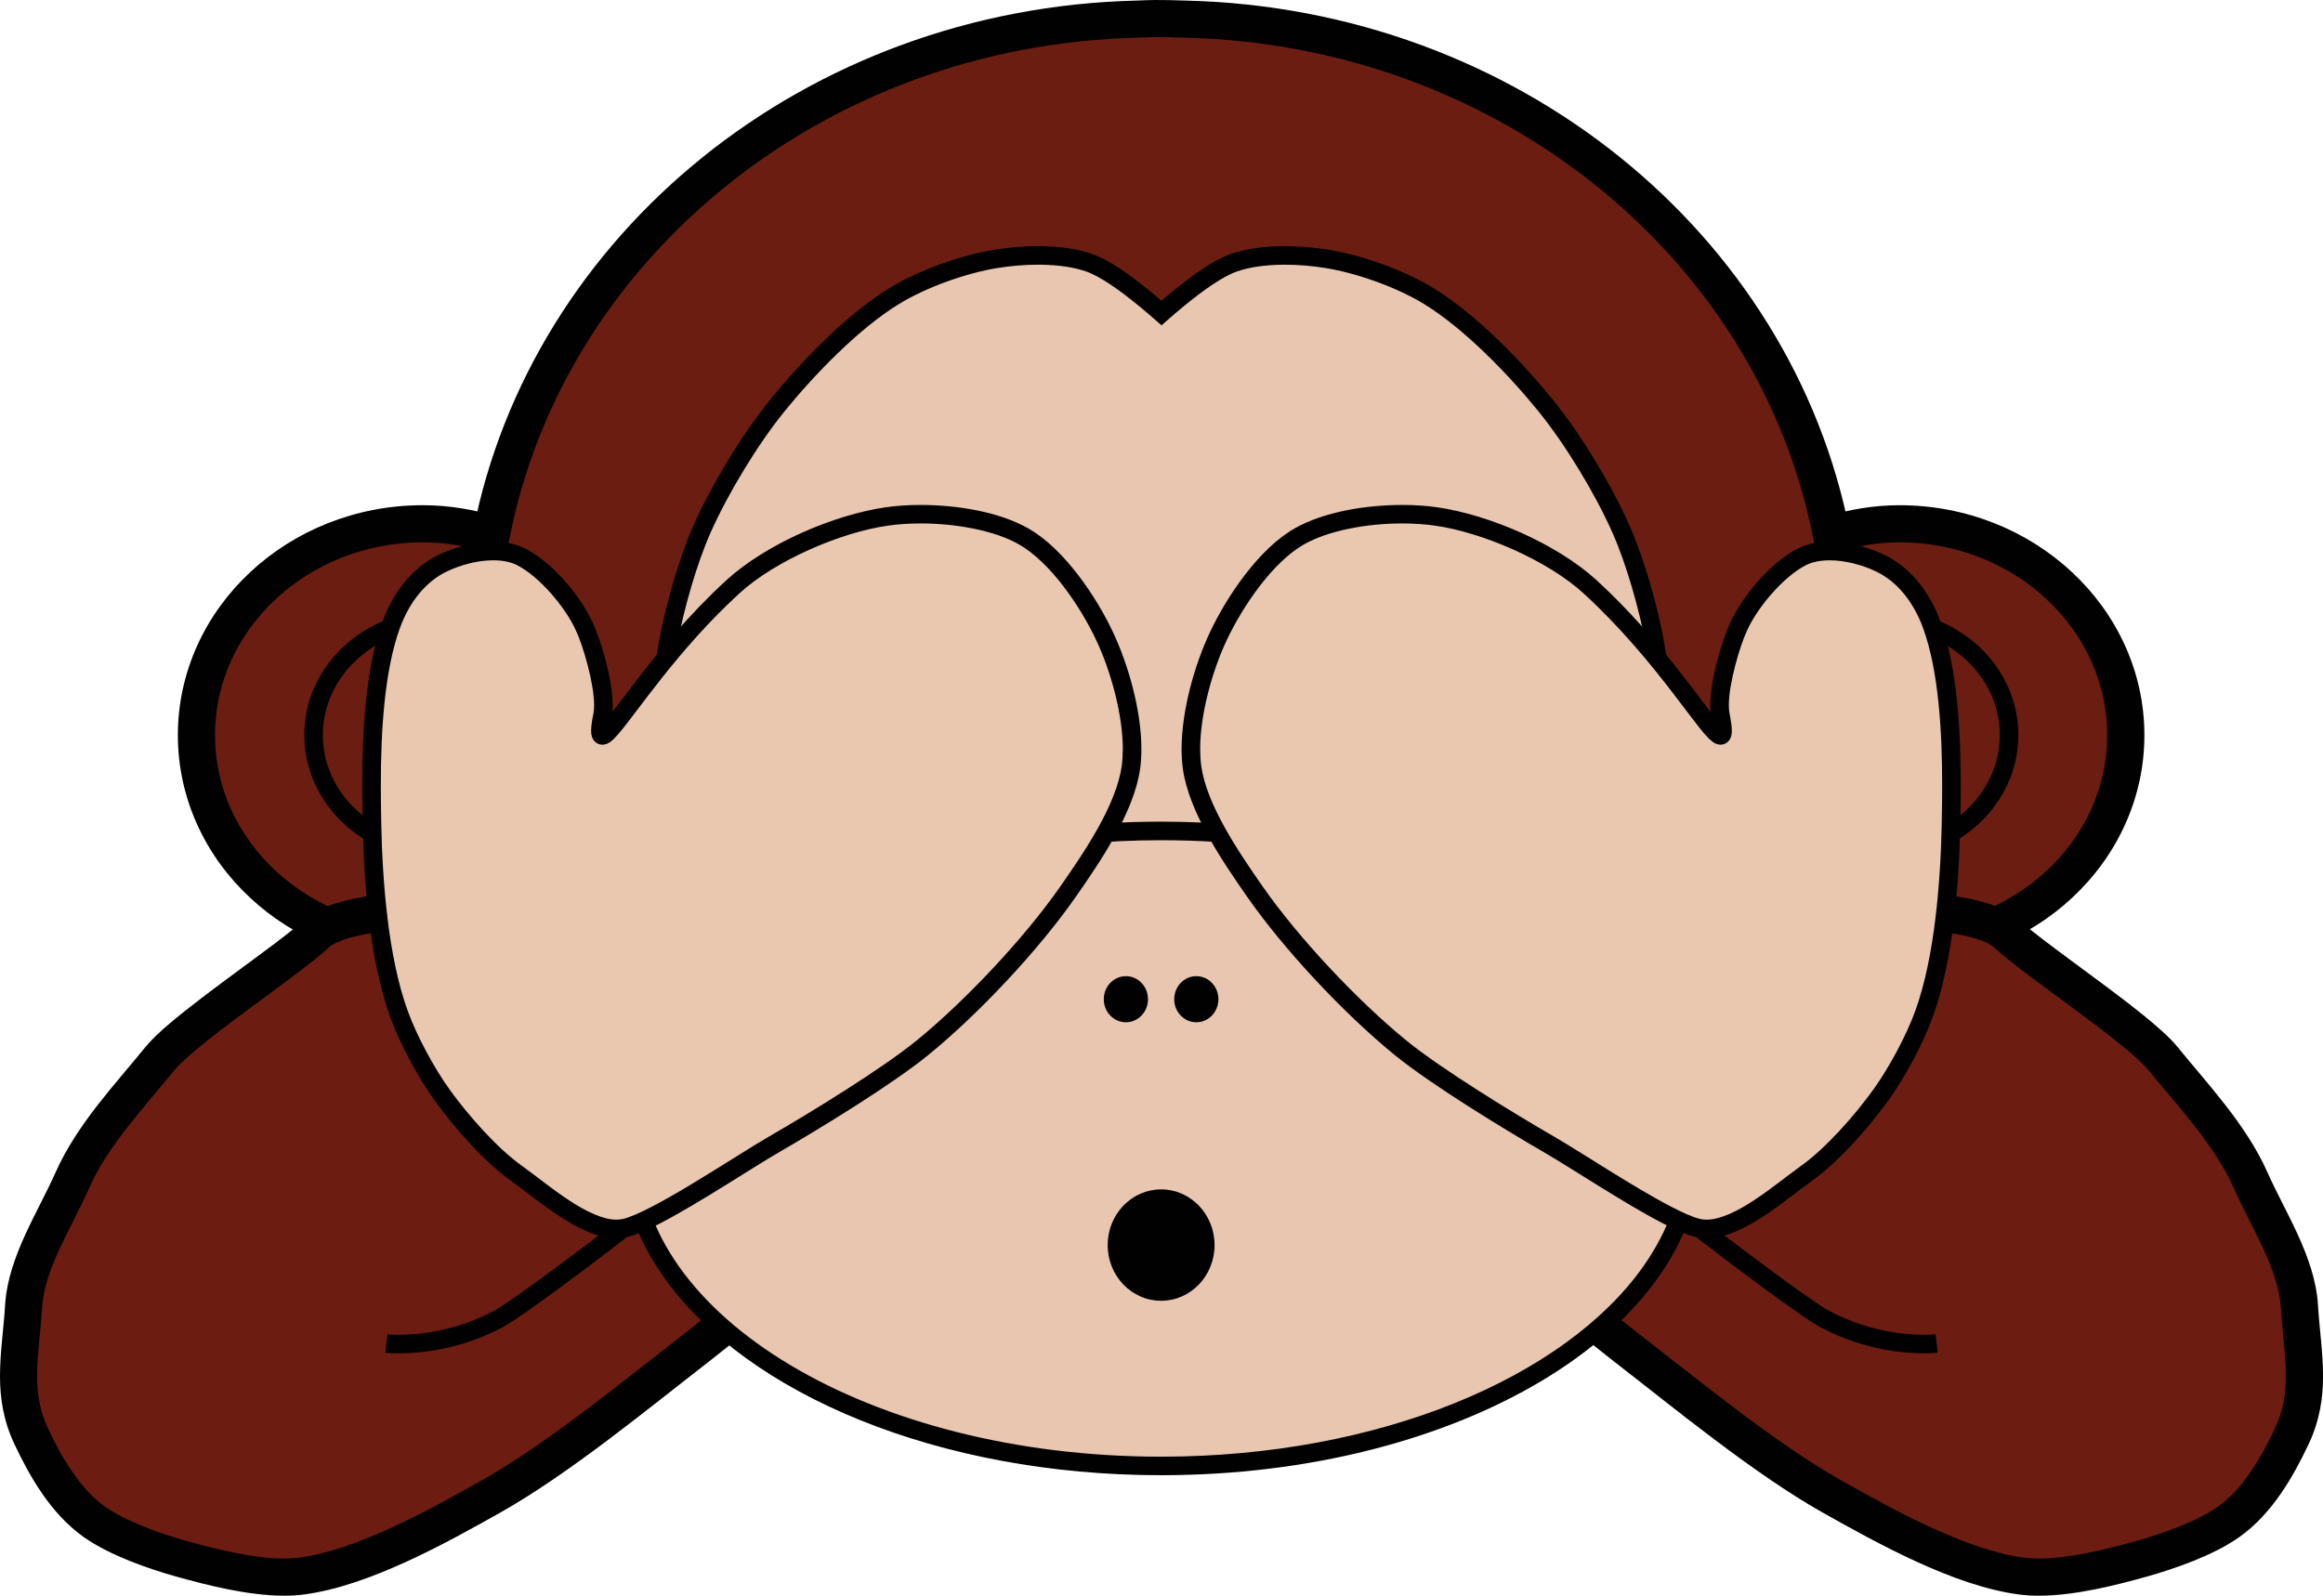 <?xml version="1.0" encoding="utf-8"?>
<!-- Generator: Adobe Illustrator 16.0.0, SVG Export Plug-In . SVG Version: 6.00 Build 0)  -->
<!DOCTYPE svg PUBLIC "-//W3C//DTD SVG 1.1//EN" "http://www.w3.org/Graphics/SVG/1.1/DTD/svg11.dtd">
<svg version="1.1" id="Layer_1" xmlns="http://www.w3.org/2000/svg" xmlns:xlink="http://www.w3.org/1999/xlink" x="0px" y="0px"
	 width="125.079px" height="85.938px" viewBox="0 0 125.079 85.938" enable-background="new 0 0 125.079 85.938"
	 xml:space="preserve">
<g>
	<path fill="#6B1D11" d="M62.16,1c-0.322,0-0.632,0.023-0.953,0.03c-17.369,0.425-31.7,12.233-34.747,27.744
		c-1.163-0.352-2.406-0.567-3.695-0.567c-6.717,0-12.188,5.109-12.188,11.384c0,6.277,5.472,11.354,12.188,11.354
		c2.37,0,4.57-0.658,6.437-1.758c5.683,11.443,17.985,19.428,32.304,19.668c0.222,0.004,0.433,0.029,0.655,0.029
		c0.118,0,0.24,0.002,0.358,0c0.119,0.002,0.237,0,0.356,0c0.226-0.004,0.463-0.021,0.686-0.029
		c14.312-0.248,26.624-8.23,32.304-19.668c1.865,1.096,4.04,1.758,6.407,1.758c6.716,0,12.188-5.076,12.188-11.354
		c0-6.274-5.473-11.384-12.188-11.384c-1.285,0-2.505,0.216-3.665,0.567C95.56,13.257,81.206,1.449,63.829,1.03
		C63.276,1.008,62.719,1,62.16,1z"/>
	<path fill="#010101" d="M62.16,1V0c-0.371,0-0.688,0.024-0.976,0.031h-0.018h0.016C43.375,0.467,28.63,12.573,25.479,28.582
		l0.981,0.193l0.29-0.957c-1.244-0.376-2.584-0.61-3.985-0.61c-3.614,0-6.904,1.375-9.295,3.608
		c-2.392,2.231-3.894,5.343-3.893,8.776c-0.001,3.434,1.502,6.54,3.895,8.763c2.392,2.226,5.682,3.591,9.294,3.591
		c2.556,0,4.933-0.711,6.944-1.896l-0.508-0.861l-0.896,0.444c5.858,11.792,18.5,19.976,33.183,20.224
		c0.154,0.001,0.372,0.027,0.672,0.029l0.239,0.001l0.134-0.001l-0.015-1l-0.016,1l0.135,0.001l0.238-0.001h0.011h0.007
		c0.265-0.005,0.507-0.023,0.703-0.03l-0.035-0.999l0.018,1c14.675-0.256,27.326-8.437,33.182-20.224l-0.896-0.444l-0.507,0.862
		c2.005,1.179,4.359,1.896,6.914,1.896c3.611,0,6.901-1.365,9.294-3.591c2.393-2.223,3.896-5.329,3.895-8.763
		c0.001-3.433-1.502-6.545-3.894-8.776c-2.392-2.233-5.682-3.608-9.295-3.608c-1.397,0-2.718,0.236-3.954,0.609l0.289,0.958
		l0.981-0.193C96.437,12.567,81.669,0.46,63.854,0.031l-0.024,1l0.041-0.999C63.299,0.008,62.728,0,62.16,0V1v1
		c0.549,0,1.094,0.008,1.628,0.029l0.01,0h0.007c16.938,0.408,30.878,11.918,33.82,26.938l0.213,1.084l1.058-0.32
		c1.084-0.327,2.203-0.524,3.376-0.524c3.103,0,5.906,1.18,7.93,3.07c2.024,1.893,3.258,4.472,3.259,7.314
		c-0.001,2.843-1.234,5.414-3.257,7.299c-2.022,1.882-4.827,3.055-7.932,3.055c-2.18-0.001-4.175-0.607-5.9-1.62l-0.926-0.543
		l-0.477,0.961c-5.504,11.088-17.478,18.872-31.426,19.112h-0.007l-0.011,0.001c-0.249,0.009-0.481,0.025-0.668,0.028l0.018,1v-1
		l-0.238,0.001l-0.103-0.001h-0.016h-0.015l-0.104,0.001l-0.239-0.001c-0.145,0.002-0.35-0.022-0.638-0.029
		c-13.955-0.232-25.919-8.018-31.426-19.112l-0.478-0.963l-0.926,0.546c-1.721,1.014-3.745,1.619-5.929,1.619
		c-3.105,0-5.909-1.173-7.932-3.055c-2.022-1.885-3.255-4.456-3.256-7.299c0.001-2.842,1.234-5.421,3.258-7.314
		c2.023-1.89,4.828-3.07,7.931-3.07c1.178,0,2.323,0.196,3.406,0.524l1.058,0.32l0.213-1.084
		C30.384,13.953,44.301,2.444,61.231,2.03H61.23C61.584,2.021,61.886,2,62.16,2V1z"/>
	<path fill="#6B1D11" d="M24.959,33.506c-0.451-0.089-0.921-0.149-1.401-0.149c-3.671,0-6.674,2.799-6.674,6.229
		c0,3.43,3.003,6.228,6.674,6.228c1.092,0,2.102-0.279,3.011-0.715"/>
	<path fill="#010101" d="M25.056,33.016c-0.475-0.094-0.977-0.159-1.499-0.159c-1.963,0-3.753,0.749-5.055,1.962
		c-1.301,1.213-2.12,2.903-2.119,4.766c0,1.863,0.818,3.553,2.119,4.766c1.302,1.214,3.091,1.962,5.055,1.962
		c1.178,0,2.263-0.302,3.227-0.764l-0.432-0.902c-0.855,0.409-1.789,0.666-2.795,0.666c-1.708,0-3.255-0.65-4.373-1.693
		c-1.118-1.044-1.801-2.468-1.801-4.035c0-1.566,0.684-2.991,1.801-4.035c1.118-1.043,2.665-1.694,4.373-1.694
		c0.439,0,0.876,0.055,1.304,0.139L25.056,33.016z"/>
	<path fill="#6B1D11" d="M100.102,33.506c0.451-0.089,0.921-0.149,1.4-0.149c3.672,0,6.675,2.799,6.675,6.229
		c0,3.43-3.003,6.228-6.675,6.228c-1.091,0-2.101-0.279-3.01-0.715"/>
	<path fill="#010101" d="M100.198,33.997c0.429-0.084,0.865-0.139,1.304-0.139c1.708,0,3.256,0.651,4.373,1.694
		c1.118,1.044,1.802,2.468,1.802,4.035c0,1.567-0.684,2.991-1.802,4.035c-1.117,1.043-2.665,1.693-4.373,1.693
		c-1.005,0-1.938-0.257-2.794-0.666l-0.432,0.902c0.963,0.462,2.049,0.764,3.226,0.764c1.964,0,3.754-0.748,5.056-1.962
		c1.302-1.213,2.119-2.903,2.119-4.766s-0.817-3.553-2.119-4.766c-1.302-1.214-3.092-1.962-5.056-1.962
		c-0.521,0-1.023,0.064-1.497,0.159L100.198,33.997z"/>
	<path fill="#E9C6B0" d="M56.133,13.758c-0.877-0.019-1.738,0.062-2.474,0.178c-1.777,0.281-4.011,1.081-5.543,2.027
		c-2.238,1.383-4.64,3.877-6.258,5.871c-1.486,1.832-3.1,4.499-4.053,6.645c-0.781,1.76-1.469,4.207-1.817,6.08
		c-0.576,3.094-0.925,7.245-0.805,10.4c0.063,1.631,0.474,3.706,0.805,5.244c0.247,1.148,1.013,3.637,1.013,3.637h51.078
		c0,0,0.766-2.488,1.012-3.637c0.331-1.538,0.744-3.613,0.806-5.244c0.12-3.155-0.229-7.306-0.806-10.4
		c-0.348-1.874-1.035-4.32-1.817-6.08c-0.953-2.146-2.565-4.813-4.053-6.645c-1.617-1.993-4.019-4.488-6.258-5.871
		c-1.532-0.946-3.765-1.746-5.542-2.027c-0.736-0.116-1.596-0.197-2.475-0.178c-0.877,0.018-1.754,0.126-2.503,0.387
		c-0.91,0.317-2.005,1.139-2.921,1.877c-0.387,0.313-0.711,0.593-0.982,0.834c-0.273-0.241-0.597-0.521-0.984-0.834
		c-0.914-0.739-2.01-1.56-2.92-1.877C57.887,13.884,57.011,13.776,56.133,13.758z"/>
	<path fill="#010101" d="M56.133,13.758l0.011-0.5l-0.264-0.003c-0.821,0-1.612,0.079-2.298,0.188
		c-1.856,0.296-4.118,1.105-5.728,2.095c-2.325,1.44-4.738,3.958-6.383,5.981c-1.522,1.878-3.145,4.562-4.122,6.757
		c-0.805,1.816-1.495,4.279-1.852,6.192c-0.506,2.721-0.836,6.217-0.836,9.188c0,0.455,0.007,0.897,0.024,1.323
		c0.066,1.694,0.483,3.782,0.815,5.33c0.258,1.194,1.021,3.67,1.023,3.679l0.109,0.353h51.816l0.108-0.353
		c0.002-0.009,0.766-2.484,1.023-3.68c0.332-1.547,0.751-3.635,0.816-5.33c0.016-0.425,0.023-0.867,0.023-1.322
		c0-2.971-0.331-6.467-0.838-9.188c-0.355-1.912-1.046-4.375-1.852-6.191c-0.977-2.195-2.599-4.879-4.122-6.757
		c-1.644-2.021-4.057-4.54-6.383-5.98c-1.609-0.99-3.871-1.799-5.727-2.096c-0.688-0.108-1.477-0.187-2.299-0.187l-0.265,0.003
		c-0.911,0.02-1.834,0.129-2.657,0.415c-1.035,0.367-2.137,1.213-3.069,1.96c-0.395,0.319-0.726,0.605-1,0.849l0.332,0.374
		l0.33-0.375c-0.275-0.242-0.605-0.529-1-0.848c-0.931-0.747-2.034-1.593-3.069-1.96c-0.823-0.286-1.745-0.396-2.657-0.415
		L56.133,13.758l-0.01,0.5c0.844,0.017,1.674,0.123,2.349,0.359c0.785,0.268,1.874,1.064,2.77,1.794
		c0.38,0.307,0.697,0.582,0.968,0.821l0.332,0.292l0.331-0.293c0.268-0.238,0.586-0.513,0.965-0.819
		c0.898-0.73,1.986-1.526,2.771-1.794c0.675-0.236,1.506-0.343,2.349-0.359l0.243-0.003c0.758,0,1.499,0.073,2.143,0.175
		c1.699,0.266,3.902,1.057,5.357,1.958c2.152,1.325,4.542,3.797,6.132,5.76c1.452,1.785,3.055,4.436,3.984,6.533
		c0.759,1.704,1.443,4.134,1.783,5.968c0.494,2.647,0.821,6.108,0.82,9.005c0,0.443-0.008,0.873-0.023,1.284
		c-0.058,1.567-0.465,3.63-0.795,5.158c-0.116,0.547-0.368,1.455-0.589,2.215c-0.221,0.762-0.411,1.379-0.411,1.38l0.478,0.147v-0.5
		H37.001v0.5l0.478-0.147c0-0.001-0.19-0.618-0.412-1.38c-0.221-0.76-0.473-1.668-0.59-2.215c-0.33-1.528-0.735-3.591-0.794-5.158
		c-0.016-0.411-0.023-0.841-0.023-1.284c-0.001-2.897,0.326-6.358,0.82-9.005c0.34-1.834,1.025-4.265,1.783-5.969
		c0.93-2.097,2.534-4.748,3.984-6.533c1.591-1.964,3.981-4.435,6.132-5.76c1.455-0.902,3.66-1.693,5.358-1.958
		c0.642-0.102,1.385-0.175,2.142-0.175l0.243,0.003L56.133,13.758z"/>
	<path fill="#6C1C11" d="M42.614,59.058l4.396,5.664c0,0-6.499,5.527-9.389,7.766c-3.275,2.539-7.569,6.076-11.18,8.105
		c-2.902,1.633-6.93,3.87-10.23,4.291c-1.926,0.246-4.534-0.402-6.403-0.924c-1.486-0.414-3.479-1.113-4.738-2.008
		c-1.524-1.08-2.602-2.92-3.394-4.613c-1.102-2.352-0.564-4.393-0.405-6.984c0.145-2.357,1.679-4.648,2.634-6.807
		c1.057-2.389,3.055-4.506,4.704-6.531c1.342-1.646,6.888-5.284,8.438-6.738c1.252-1.176,5.443-1.254,5.443-1.254L42.614,59.058z"/>
	<path fill="#010101" d="M42.614,59.058l-0.79,0.613l4.396,5.664l0.79-0.613l-0.648-0.762c-0.001,0.001-0.405,0.344-1.058,0.896
		c-1.958,1.655-6.161,5.188-8.295,6.84c-3.288,2.552-7.572,6.069-11.058,8.024c-1.448,0.815-3.158,1.769-4.892,2.563
		c-1.731,0.796-3.492,1.423-4.975,1.608c-0.24,0.031-0.504,0.046-0.785,0.046c-1.591,0.005-3.664-0.502-5.224-0.94
		c-0.714-0.199-1.554-0.468-2.35-0.789c-0.795-0.318-1.55-0.694-2.078-1.071l-0.001-0.001c-1.273-0.889-2.31-2.586-3.066-4.221
		c-0.45-0.967-0.58-1.833-0.583-2.809c-0.002-1.074,0.181-2.273,0.27-3.69c0.058-0.98,0.423-2.035,0.924-3.123
		c0.498-1.089,1.121-2.201,1.626-3.341c0.95-2.168,2.878-4.245,4.565-6.304c0.24-0.3,0.813-0.826,1.521-1.398
		c1.069-0.868,2.463-1.89,3.737-2.83c0.638-0.471,1.246-0.922,1.774-1.329c0.53-0.408,0.975-0.767,1.313-1.083
		c0.11-0.115,0.492-0.321,0.985-0.465c0.741-0.227,1.712-0.365,2.476-0.437c0.383-0.036,0.717-0.057,0.953-0.068
		c0.118-0.006,0.211-0.01,0.273-0.012l0.091-0.002l-0.019-1l-0.446,0.895l20.124,10.033L42.614,59.058l-0.79,0.613L42.614,59.058
		l0.446-0.895L22.717,48.02l-0.245,0.005c-0.024,0.001-1.1,0.021-2.371,0.195c-0.636,0.089-1.321,0.215-1.966,0.41
		c-0.645,0.201-1.257,0.446-1.773,0.92c-0.326,0.307-0.953,0.803-1.7,1.364c-1.126,0.848-2.541,1.866-3.809,2.836
		c-0.635,0.485-1.234,0.958-1.749,1.397c-0.517,0.443-0.945,0.842-1.27,1.237c-1.612,1.992-3.68,4.149-4.843,6.759
		c-0.45,1.019-1.071,2.131-1.615,3.316c-0.542,1.187-1.015,2.456-1.102,3.833C0.195,71.598,0.002,72.818,0,74.107
		c-0.002,1.162,0.175,2.39,0.771,3.656c0.828,1.752,1.945,3.734,3.721,5.006l-0.001-0.001c0.731,0.518,1.603,0.938,2.49,1.297
		c0.887,0.355,1.787,0.644,2.559,0.858c1.616,0.447,3.786,1.01,5.761,1.015c0.352,0,0.698-0.019,1.038-0.062
		c1.818-0.235,3.721-0.938,5.555-1.774c1.83-0.838,3.585-1.819,5.04-2.638c3.735-2.103,8.039-5.659,11.302-8.187
		c2.929-2.27,9.417-7.788,9.424-7.794l0.729-0.619l-5.123-6.6l-0.204-0.102L42.614,59.058z"/>
	<path fill="#010101" d="M20.743,72.851c0.017,0.002,0.289,0.034,0.748,0.034c1.094-0.001,3.259-0.18,5.561-1.399
		c0.302-0.161,0.755-0.464,1.321-0.858c1.688-1.18,4.279-3.145,5.187-3.852c1.5-1.167,3.438-2.778,4.878-4.005
		c1.088-0.928,3.538-3.134,3.54-3.135l-0.669-0.744c-0.001,0.002-0.612,0.552-1.359,1.218c-0.747,0.665-1.629,1.446-2.16,1.899
		c-1.432,1.22-3.365,2.826-4.844,3.978c-0.594,0.463-1.946,1.492-3.272,2.47c-0.663,0.488-1.321,0.965-1.873,1.351
		c-0.549,0.385-1.006,0.685-1.218,0.796c-2.103,1.116-4.106,1.283-5.092,1.282c-0.207,0-0.368-0.007-0.475-0.014l-0.12-0.01
		l-0.033-0.003L20.743,72.851z"/>
	<path fill="#6C1C11" d="M82.466,59.058l-4.397,5.664c0,0,6.5,5.527,9.389,7.766c3.275,2.539,7.57,6.076,11.181,8.105
		c2.902,1.633,6.929,3.87,10.23,4.291c1.925,0.246,4.533-0.402,6.402-0.924c1.487-0.414,3.48-1.113,4.739-2.008
		c1.524-1.08,2.601-2.92,3.394-4.613c1.101-2.352,0.564-4.393,0.405-6.984c-0.146-2.357-1.679-4.648-2.634-6.807
		c-1.057-2.389-3.055-4.506-4.705-6.531c-1.341-1.646-6.887-5.284-8.437-6.738c-1.252-1.176-5.443-1.254-5.443-1.254L82.466,59.058z
		"/>
	<path fill="#010101" d="M82.466,59.058l-0.79-0.613l-4.983,6.42l0.729,0.619c0.007,0.006,6.495,5.524,9.424,7.794
		c3.264,2.527,7.568,6.084,11.303,8.188c1.454,0.817,3.209,1.799,5.039,2.637c1.833,0.837,3.736,1.539,5.555,1.774
		c0.34,0.043,0.687,0.062,1.037,0.062c1.975-0.005,4.145-0.567,5.761-1.015c0.772-0.215,1.673-0.503,2.56-0.858
		c0.888-0.358,1.759-0.779,2.49-1.297c1.774-1.271,2.892-3.253,3.72-5.005c0.597-1.268,0.773-2.495,0.771-3.657
		c-0.002-1.289-0.194-2.508-0.272-3.813c-0.087-1.377-0.561-2.646-1.103-3.833c-0.544-1.186-1.165-2.298-1.615-3.316
		c-1.163-2.609-3.23-4.767-4.844-6.759c-0.431-0.523-1.055-1.069-1.811-1.688c-1.13-0.917-2.539-1.948-3.811-2.887
		c-0.635-0.469-1.234-0.913-1.741-1.304c-0.506-0.389-0.922-0.729-1.165-0.958c-0.517-0.473-1.128-0.718-1.772-0.919
		c-0.966-0.292-2.028-0.434-2.869-0.515c-0.839-0.079-1.45-0.09-1.468-0.091l-0.245-0.005L81.815,58.265l-0.14,0.18L82.466,59.058
		l0.446,0.895l20.124-10.033l-0.446-0.895l-0.019,1c0,0,0.054,0.001,0.163,0.005c0.384,0.015,1.394,0.068,2.4,0.237
		c0.502,0.083,1.003,0.196,1.408,0.334c0.406,0.133,0.709,0.309,0.806,0.406c0.449,0.42,1.097,0.925,1.866,1.505
		c1.151,0.866,2.561,1.882,3.798,2.827c0.618,0.473,1.193,0.927,1.664,1.329c0.47,0.399,0.839,0.759,1.018,0.98
		c1.688,2.059,3.616,4.136,4.566,6.304c0.505,1.139,1.128,2.252,1.625,3.341c0.501,1.088,0.866,2.143,0.925,3.123
		c0.089,1.416,0.271,2.615,0.269,3.689c-0.002,0.977-0.132,1.843-0.581,2.81c-0.758,1.635-1.793,3.332-3.066,4.221
		c-0.528,0.378-1.283,0.754-2.079,1.072c-0.796,0.32-1.636,0.59-2.351,0.789c-1.56,0.438-3.633,0.945-5.224,0.94
		c-0.28,0-0.544-0.015-0.783-0.046c-1.483-0.186-3.244-0.813-4.976-1.608c-1.734-0.793-3.443-1.747-4.892-2.562
		c-3.486-1.956-7.771-5.474-11.059-8.024c-1.42-1.101-3.767-3.041-5.748-4.699c-0.991-0.829-1.894-1.589-2.547-2.142
		s-1.058-0.896-1.059-0.896l-0.647,0.762l0.79,0.613l4.397-5.664L82.466,59.058l0.446,0.895L82.466,59.058z"/>
	<path fill="#010101" d="M104.217,71.859l-0.033,0.003c-0.077,0.007-0.285,0.023-0.595,0.023c-0.985,0.001-2.988-0.166-5.092-1.282
		c-0.211-0.111-0.669-0.411-1.218-0.796c-1.658-1.158-4.255-3.126-5.146-3.82c-1.479-1.151-3.413-2.758-4.845-3.978
		c-0.53-0.453-1.413-1.234-2.159-1.899c-0.747-0.666-1.358-1.216-1.36-1.218l-0.668,0.744c0.002,0.001,2.452,2.207,3.539,3.134
		c1.441,1.229,3.38,2.839,4.878,4.006c0.605,0.472,1.959,1.501,3.295,2.485c0.667,0.492,1.33,0.973,1.894,1.366
		c0.566,0.395,1.02,0.697,1.321,0.858c2.302,1.22,4.467,1.398,5.561,1.399c0.459,0,0.73-0.032,0.747-0.034L104.217,71.859z"/>
	<ellipse fill="#E9C6B0" cx="62.519" cy="61.851" rx="28.608" ry="17.1"/>
	<path fill="#010101" d="M62.519,44.751v0.5c7.819-0.001,14.893,1.898,19.973,4.938c2.541,1.519,4.582,3.319,5.979,5.295
		c1.397,1.978,2.155,4.121,2.156,6.367c-0.001,2.246-0.759,4.39-2.156,6.367c-2.095,2.964-5.644,5.532-10.144,7.349
		c-4.5,1.817-9.944,2.884-15.809,2.884c-7.819,0.001-14.893-1.898-19.974-4.938c-2.541-1.519-4.582-3.319-5.979-5.295
		c-1.398-1.978-2.155-4.121-2.156-6.367c0.001-2.246,0.758-4.39,2.156-6.367c2.095-2.964,5.644-5.532,10.145-7.349
		c4.5-1.817,9.944-2.884,15.809-2.884V44.751v-0.5c-7.981,0.001-15.213,1.93-20.486,5.079c-2.636,1.576-4.785,3.46-6.283,5.576
		c-1.497,2.114-2.341,4.469-2.34,6.944c-0.001,2.476,0.843,4.831,2.34,6.945c2.248,3.173,5.955,5.826,10.586,7.697
		c4.633,1.871,10.197,2.957,16.183,2.957c7.981-0.001,15.213-1.929,20.486-5.079c2.636-1.576,4.784-3.46,6.282-5.575
		c1.497-2.114,2.341-4.47,2.34-6.945c0.001-2.476-0.843-4.83-2.34-6.944c-2.248-3.174-5.954-5.827-10.586-7.698
		c-4.633-1.87-10.196-2.957-16.183-2.957V44.751z"/>
	<ellipse fill="#010101" cx="62.519" cy="67.055" rx="2.878" ry="3"/>
	<ellipse fill="#010101" cx="60.622" cy="53.814" rx="1.19" ry="1.242"/>
	<ellipse fill="#010101" cx="64.414" cy="53.814" rx="1.19" ry="1.242"/>
	<ellipse fill="#010101" cx="68.044" cy="39.579" rx="1.508" ry="3.649"/>
	<path fill="#010101" d="M68.044,43.228v0.5c0.379,0,0.706-0.19,0.944-0.438c0.362-0.376,0.607-0.903,0.788-1.537
		c0.176-0.634,0.275-1.377,0.275-2.174c-0.001-1.064-0.174-2.029-0.479-2.771c-0.154-0.371-0.341-0.69-0.584-0.94
		c-0.238-0.247-0.565-0.438-0.944-0.437c-0.379,0-0.706,0.19-0.945,0.437c-0.362,0.376-0.607,0.903-0.787,1.537
		c-0.177,0.634-0.276,1.377-0.276,2.175c0.001,1.064,0.174,2.028,0.479,2.771c0.154,0.371,0.341,0.69,0.584,0.94
		c0.239,0.248,0.566,0.438,0.945,0.438V43.228v-0.5c-0.038,0-0.107-0.014-0.23-0.136c-0.179-0.178-0.394-0.576-0.539-1.107
		c-0.148-0.531-0.239-1.192-0.239-1.905c-0.001-0.951,0.163-1.811,0.403-2.389c0.119-0.289,0.258-0.505,0.375-0.624
		c0.122-0.122,0.192-0.136,0.23-0.136c0.037,0,0.107,0.014,0.229,0.136c0.179,0.178,0.394,0.576,0.539,1.107
		c0.148,0.531,0.239,1.192,0.239,1.906c0.001,0.951-0.163,1.811-0.403,2.389c-0.119,0.289-0.258,0.504-0.375,0.624
		c-0.122,0.122-0.192,0.136-0.229,0.136V43.228z"/>
	<ellipse fill="#010101" cx="56.992" cy="39.579" rx="1.509" ry="3.649"/>
	<path fill="#010101" d="M56.992,43.228v0.5c0.379,0,0.706-0.19,0.945-0.438c0.362-0.376,0.608-0.903,0.788-1.537
		c0.177-0.634,0.276-1.376,0.276-2.174c-0.001-1.064-0.174-2.029-0.48-2.771c-0.154-0.371-0.341-0.69-0.584-0.94
		c-0.239-0.247-0.566-0.438-0.945-0.437c-0.379,0-0.706,0.19-0.944,0.438c-0.362,0.376-0.607,0.903-0.787,1.537
		c-0.176,0.634-0.275,1.377-0.275,2.175c0.001,1.064,0.174,2.028,0.479,2.771c0.154,0.372,0.34,0.69,0.583,0.941
		c0.239,0.248,0.565,0.438,0.945,0.438V43.228v-0.5c-0.037,0-0.107-0.014-0.229-0.136c-0.179-0.178-0.394-0.576-0.539-1.107
		c-0.148-0.531-0.239-1.192-0.239-1.906c-0.001-0.951,0.163-1.811,0.403-2.39c0.118-0.289,0.257-0.504,0.375-0.623
		c0.122-0.122,0.191-0.136,0.229-0.136c0.038,0,0.107,0.014,0.229,0.136c0.179,0.178,0.395,0.576,0.54,1.107
		c0.148,0.531,0.24,1.192,0.239,1.906c0.001,0.951-0.164,1.811-0.404,2.389c-0.118,0.289-0.257,0.505-0.375,0.624
		c-0.122,0.122-0.192,0.136-0.229,0.136V43.228z"/>
	<path fill="#EAC8B0" d="M20.028,44.289c-0.065-3.205-0.06-7.625,1.035-10.637c0.514-1.412,1.44-2.689,2.798-3.333
		c1.238-0.589,3.058-0.945,4.265-0.297c1.311,0.706,2.689,2.338,3.321,3.686c0.504,1.074,1.231,3.643,0.999,4.807
		c-0.704,3.509,1.826-2.158,7.019-6.915c2.021-1.851,5.595-3.404,8.308-3.79c2.206-0.314,5.414-0.024,7.351,1.079
		c1.808,1.028,3.479,3.503,4.362,5.387c0.916,1.946,1.7,4.898,1.412,7.031c-0.302,2.23-2.091,4.852-3.378,6.698
		c-1.972,2.83-5.165,6.23-7.838,8.412c-1.946,1.588-5.871,3.98-8.045,5.238c-1.859,1.075-6.31,4.092-7.978,4.479
		c-1.813,0.419-4.302-1.842-5.817-2.92c-1.428-1.016-3-2.81-4.024-4.229c-0.872-1.209-1.828-2.981-2.335-4.383
		C20.396,51.603,20.093,47.48,20.028,44.289z"/>
	<path fill="#010101" d="M20.028,44.289l0.5-0.01c-0.013-0.617-0.022-1.278-0.022-1.963c-0.003-2.863,0.182-6.179,1.027-8.493
		c0.482-1.326,1.341-2.485,2.542-3.053c0.708-0.339,1.651-0.597,2.486-0.595c0.507,0,0.968,0.093,1.327,0.287
		c1.168,0.616,2.533,2.215,3.105,3.458c0.405,0.844,1.006,2.922,0.996,4.068c0,0.172-0.013,0.319-0.035,0.429
		c-0.08,0.401-0.124,0.69-0.125,0.936c0.002,0.123,0.005,0.236,0.069,0.391c0.033,0.076,0.09,0.169,0.191,0.246
		c0.1,0.078,0.239,0.118,0.348,0.116c0.205-0.006,0.311-0.079,0.401-0.135c0.163-0.113,0.288-0.248,0.443-0.424
		c0.527-0.607,1.32-1.733,2.413-3.106c1.09-1.369,2.466-2.971,4.106-4.473c1.905-1.758,5.446-3.304,8.04-3.663
		c0.523-0.075,1.113-0.114,1.731-0.114c1.86-0.004,3.978,0.371,5.302,1.133c0.813,0.46,1.652,1.292,2.379,2.242
		c0.729,0.949,1.353,2.013,1.778,2.922c0.757,1.601,1.429,3.972,1.425,5.856c0,0.315-0.018,0.615-0.056,0.896
		c-0.135,1.012-0.63,2.182-1.261,3.318c-0.63,1.137-1.389,2.24-2.031,3.161c-1.934,2.779-5.115,6.167-7.744,8.311
		c-1.891,1.546-5.82,3.945-7.979,5.193c-0.951,0.55-2.522,1.569-4.068,2.502c-0.771,0.466-1.535,0.908-2.201,1.254
		c-0.662,0.346-1.24,0.594-1.571,0.668c-0.11,0.025-0.228,0.038-0.353,0.038c-0.688,0.01-1.628-0.429-2.539-1.033
		c-0.916-0.599-1.805-1.333-2.523-1.845c-1.349-0.956-2.913-2.729-3.909-4.114c-0.84-1.161-1.787-2.918-2.27-4.26
		c-1.052-2.895-1.363-6.989-1.424-10.154L20.028,44.289l-0.5,0.01c0.068,3.218,0.362,7.369,1.484,10.475
		c0.53,1.461,1.496,3.249,2.4,4.506c1.052,1.453,2.633,3.268,4.14,4.343c0.671,0.477,1.581,1.228,2.555,1.867
		c0.979,0.635,2.021,1.188,3.087,1.196c0.193,0,0.387-0.02,0.578-0.063c0.503-0.119,1.107-0.394,1.807-0.756
		c2.081-1.082,4.94-2.986,6.309-3.777c2.189-1.268,6.109-3.653,8.11-5.283c2.717-2.22,5.923-5.633,7.932-8.514
		c0.645-0.926,1.424-2.056,2.085-3.249c0.661-1.194,1.211-2.45,1.378-3.668c0.044-0.332,0.065-0.676,0.065-1.029
		c-0.004-2.108-0.708-4.548-1.521-6.281c-0.457-0.975-1.11-2.089-1.89-3.106c-0.782-1.015-1.683-1.935-2.678-2.502
		c-1.583-0.896-3.807-1.259-5.796-1.264c-0.661,0-1.294,0.042-1.872,0.124c-2.832,0.411-6.439,1.973-8.575,3.916
		c-2.066,1.893-3.708,3.917-4.898,5.463c-0.594,0.772-1.077,1.426-1.433,1.873c-0.177,0.223-0.324,0.395-0.423,0.493l-0.093,0.083
		l0.076,0.113l-0.051-0.125l-0.025,0.012l0.076,0.113l-0.051-0.125l0.133,0.328v-0.353l-0.133,0.024l0.133,0.328v-0.353v0.422
		l0.254-0.336l-0.254-0.085v0.422l0.254-0.336l-0.213,0.283l0.351-0.091c-0.007-0.02-0.025-0.104-0.137-0.192l-0.213,0.283
		l0.351-0.091l-0.121,0.031l0.123-0.021l-0.002-0.011l-0.121,0.031l0.123-0.021l-0.001-0.042c-0.001-0.109,0.031-0.37,0.106-0.74
		c0.039-0.198,0.054-0.405,0.054-0.625c-0.01-1.431-0.621-3.472-1.091-4.493c-0.691-1.452-2.084-3.118-3.537-3.914
		c-0.553-0.296-1.177-0.406-1.801-0.406c-1.032,0.002-2.082,0.297-2.916,0.691c-1.513,0.721-2.507,2.117-3.053,3.614
		c-0.921,2.546-1.085,5.926-1.088,8.835c0,0.695,0.01,1.362,0.022,1.982L20.028,44.289z"/>
	<path fill="#EAC8B0" d="M105.052,44.289c0.065-3.205,0.06-7.625-1.035-10.637c-0.514-1.412-1.441-2.689-2.799-3.333
		c-1.237-0.589-3.057-0.945-4.264-0.297c-1.311,0.706-2.689,2.338-3.322,3.686c-0.504,1.074-1.23,3.643-0.998,4.807
		c0.704,3.509-1.826-2.158-7.019-6.915c-2.021-1.851-5.595-3.404-8.308-3.79c-2.206-0.314-5.415-0.024-7.352,1.079
		c-1.807,1.028-3.479,3.503-4.362,5.387c-0.916,1.946-1.7,4.898-1.411,7.031c0.302,2.23,2.091,4.852,3.378,6.698
		c1.972,2.83,5.165,6.23,7.838,8.412c1.946,1.588,5.871,3.98,8.045,5.238c1.859,1.075,6.31,4.092,7.978,4.479
		c1.812,0.419,4.302-1.842,5.817-2.92c1.428-1.016,2.999-2.81,4.023-4.229c0.872-1.209,1.829-2.981,2.336-4.383
		C104.683,51.603,104.987,47.48,105.052,44.289z"/>
	<path fill="#010101" d="M105.052,44.289l0.5,0.01c0.013-0.62,0.022-1.288,0.022-1.982c-0.003-2.909-0.167-6.289-1.088-8.835
		c-0.545-1.498-1.541-2.894-3.055-3.614c-0.832-0.395-1.882-0.689-2.914-0.691c-0.624,0-1.248,0.11-1.8,0.406
		c-1.453,0.796-2.846,2.462-3.538,3.914c-0.471,1.021-1.08,3.062-1.091,4.492c0,0.22,0.016,0.428,0.055,0.625
		c0.075,0.37,0.107,0.631,0.105,0.74l-0.001,0.042l0.27,0.039l-0.214-0.157l-0.056,0.119l0.27,0.039l-0.214-0.157l0.337,0.247
		v-0.417c-0.114-0.01-0.287,0.083-0.337,0.17l0.337,0.247v-0.417v0.352l0.134-0.328l-0.134-0.024v0.352l0.134-0.328l-0.053,0.129
		l0.078-0.117l-0.025-0.012l-0.053,0.129l0.078-0.117c-0.015-0.006-0.12-0.101-0.246-0.249c-0.459-0.524-1.278-1.681-2.385-3.071
		c-1.109-1.394-2.52-3.037-4.216-4.591c-2.136-1.943-5.743-3.505-8.575-3.916c-0.577-0.082-1.211-0.124-1.872-0.124
		c-1.99,0.004-4.214,0.368-5.798,1.264c-0.993,0.568-1.895,1.487-2.676,2.502c-0.779,1.017-1.434,2.131-1.892,3.106
		c-0.812,1.731-1.515,4.17-1.519,6.278c0,0.354,0.02,0.7,0.065,1.032c0.167,1.218,0.717,2.474,1.377,3.668
		c0.662,1.193,1.44,2.323,2.086,3.249c2.009,2.881,5.215,6.294,7.932,8.514c2.002,1.63,5.922,4.016,8.111,5.283
		c0.908,0.525,2.491,1.552,4.053,2.493c0.781,0.472,1.56,0.923,2.256,1.284c0.699,0.362,1.304,0.637,1.806,0.756
		c0.191,0.044,0.385,0.063,0.578,0.063c1.066-0.009,2.107-0.562,3.087-1.196c0.975-0.639,1.884-1.391,2.556-1.867
		c1.507-1.076,3.087-2.89,4.139-4.343c0.904-1.257,1.87-3.045,2.4-4.506c1.12-3.105,1.417-7.257,1.484-10.475L105.052,44.289
		l-0.5-0.01c-0.062,3.165-0.374,7.26-1.424,10.154c-0.483,1.342-1.432,3.099-2.271,4.26c-0.997,1.385-2.56,3.158-3.908,4.114
		c-0.718,0.512-1.607,1.246-2.523,1.845c-0.911,0.604-1.852,1.043-2.539,1.033c-0.125,0-0.242-0.013-0.353-0.038
		c-0.331-0.074-0.908-0.322-1.57-0.668c-2.005-1.041-4.849-2.934-6.27-3.756c-2.158-1.248-6.088-3.647-7.979-5.193
		c-2.629-2.144-5.81-5.531-7.744-8.311c-0.642-0.921-1.401-2.024-2.031-3.161c-0.632-1.136-1.127-2.306-1.262-3.318
		c-0.038-0.281-0.056-0.583-0.056-0.898c-0.005-1.884,0.667-4.253,1.424-5.853c0.427-0.909,1.051-1.974,1.779-2.923
		c0.728-0.95,1.565-1.782,2.378-2.242c1.324-0.762,3.442-1.137,5.303-1.133c0.618,0,1.209,0.04,1.731,0.114
		c2.594,0.359,6.135,1.905,8.04,3.663c1.999,1.831,3.606,3.809,4.781,5.335c0.588,0.764,1.066,1.414,1.442,1.886
		c0.188,0.237,0.35,0.428,0.5,0.579l0.238,0.202c0.091,0.056,0.196,0.128,0.401,0.135c0.109,0.002,0.249-0.038,0.349-0.116
		c0.152-0.119,0.202-0.257,0.229-0.355c0.026-0.103,0.031-0.19,0.031-0.282c-0.001-0.246-0.046-0.535-0.125-0.936
		c-0.022-0.109-0.035-0.257-0.035-0.429c-0.01-1.146,0.591-3.223,0.996-4.067c0.572-1.243,1.938-2.842,3.106-3.458
		c0.358-0.193,0.819-0.287,1.326-0.286c0.835-0.002,1.778,0.256,2.485,0.595c1.202,0.567,2.062,1.728,2.544,3.053
		c0.846,2.314,1.03,5.63,1.027,8.493c0,0.685-0.01,1.346-0.022,1.963L105.052,44.289z"/>
</g>
</svg>
